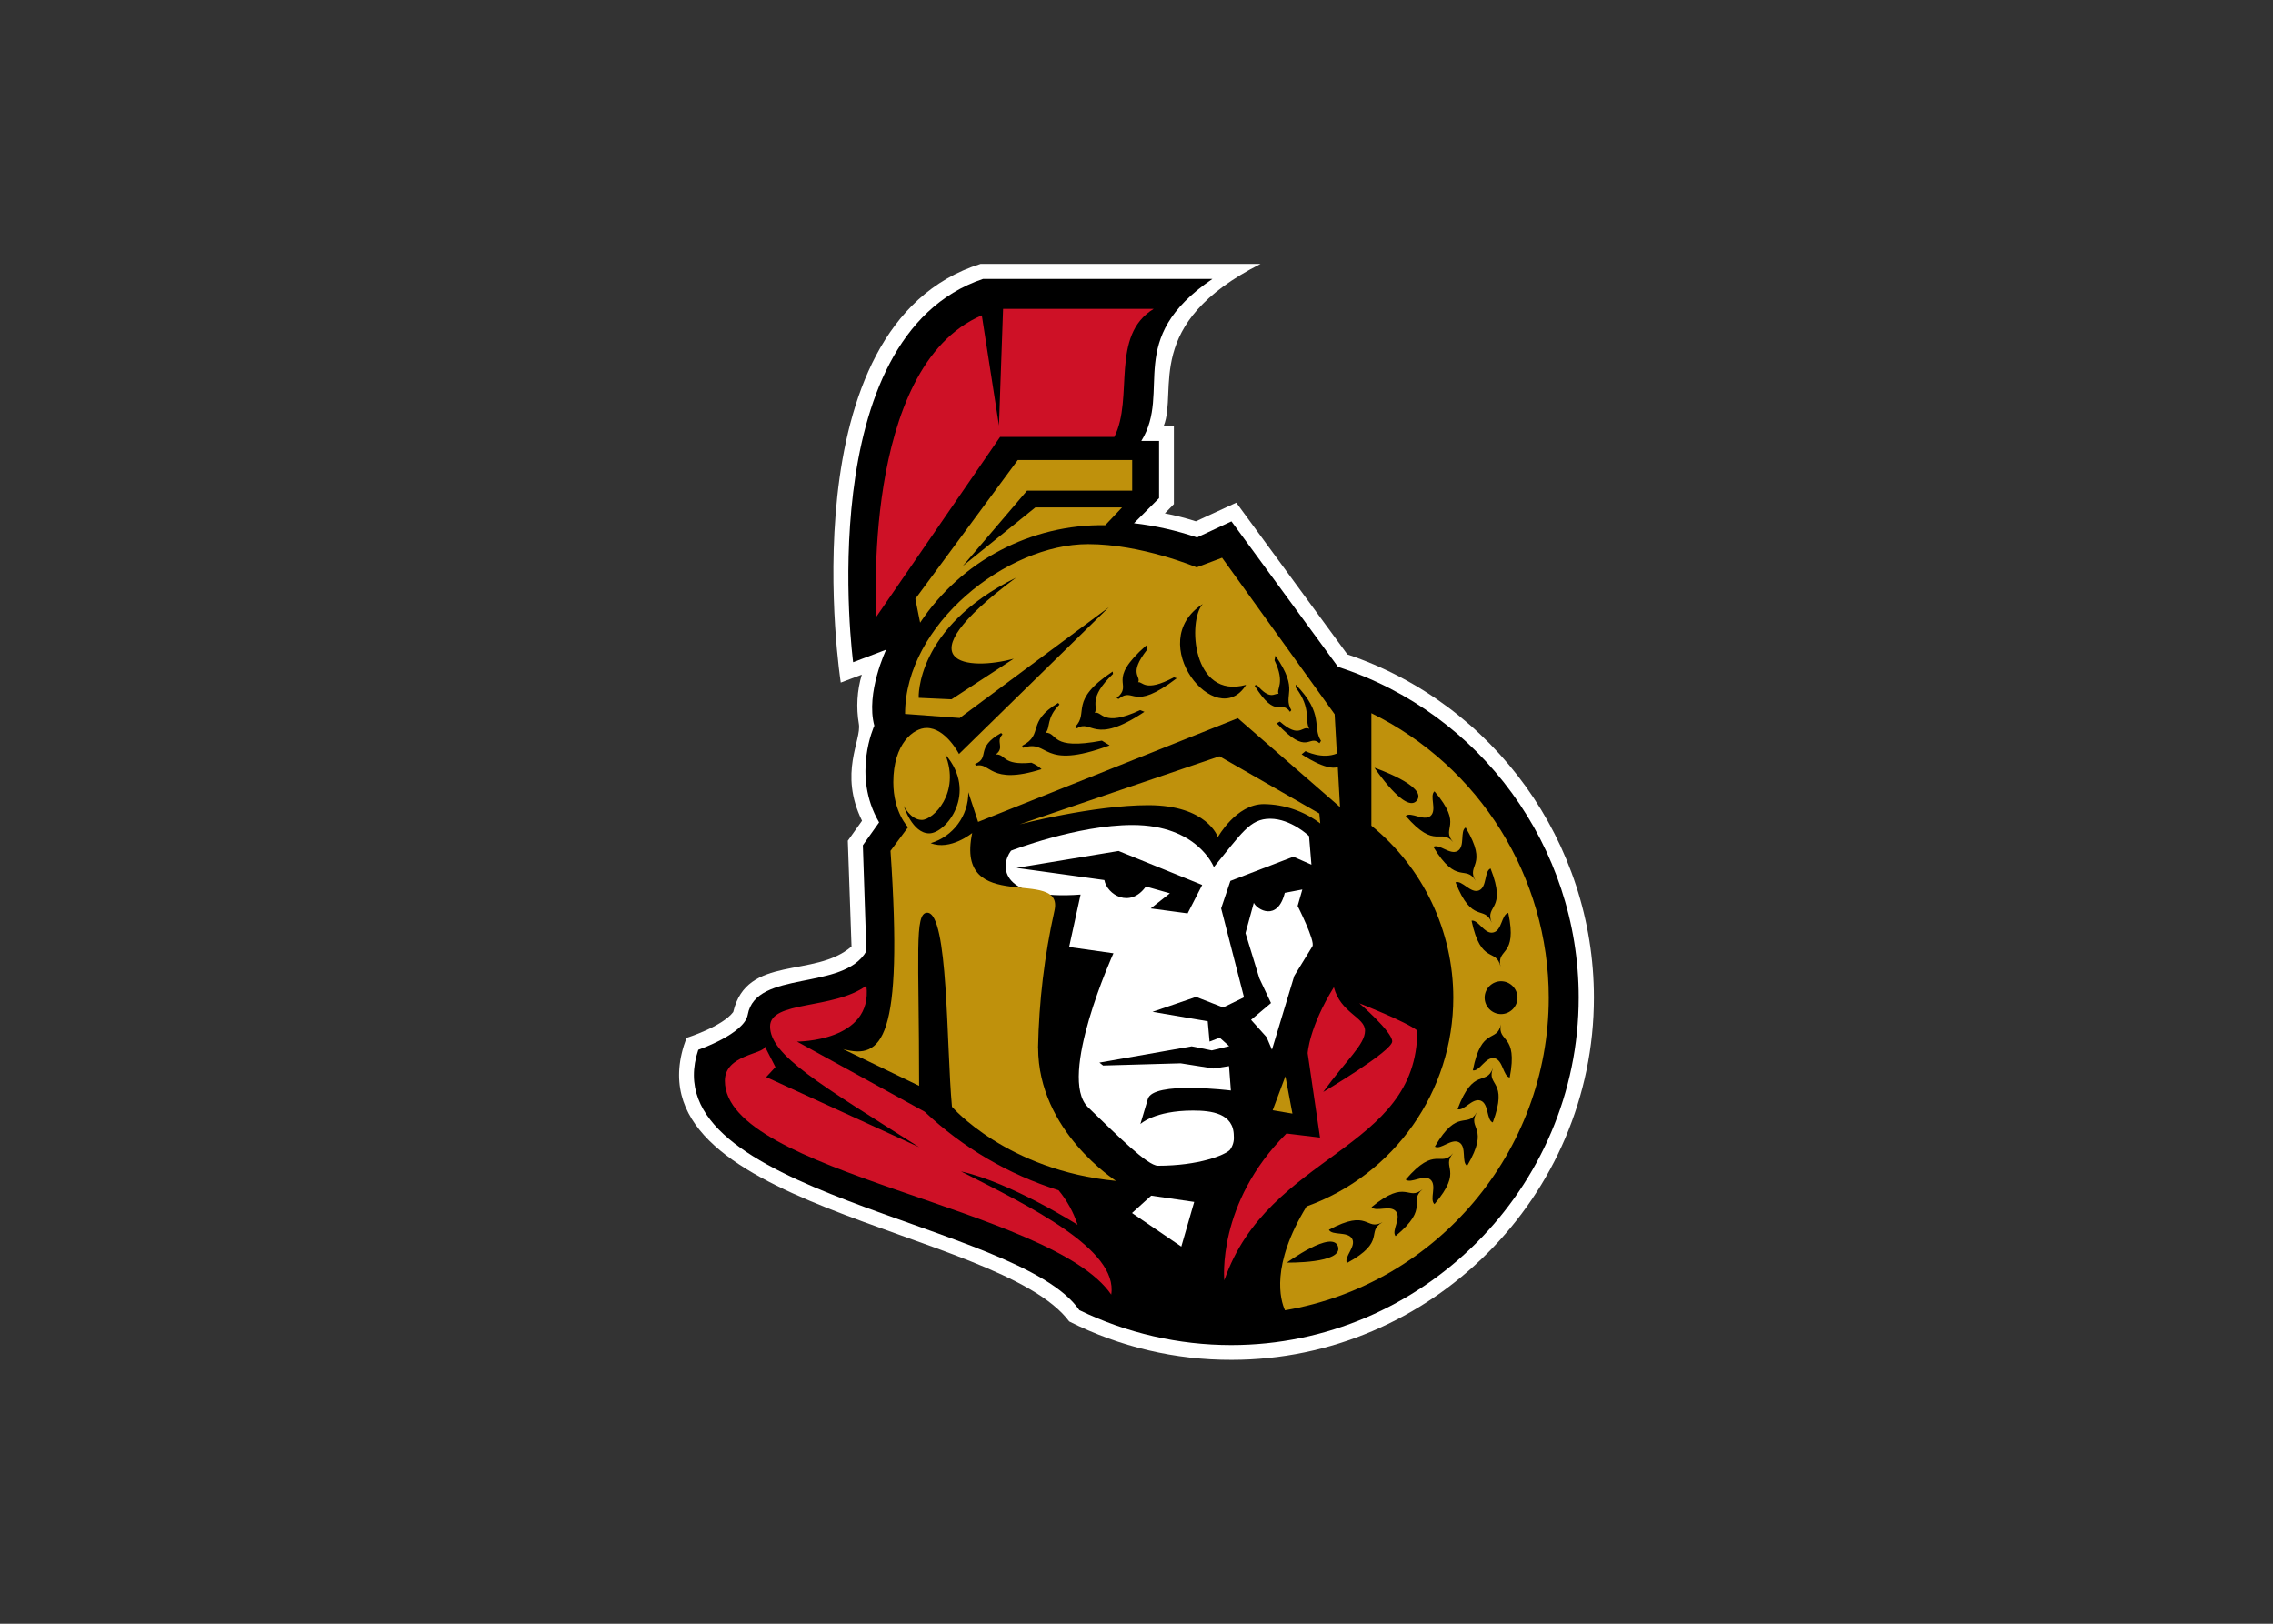 <svg clip-rule="evenodd" fill-rule="evenodd" viewBox="0 0 560 400" xmlns="http://www.w3.org/2000/svg"><rect x="0" y="0" width="560" height="400" fill="#333333" stroke="none"/><path d="m331.949 161.204-27.365-37.369-9.96 4.59c-2.504-.802-5.054-1.455-7.636-1.957l2.222-2.28v-19.273h-2.501c3.502-8.813-5.267-25.143 23.863-39.914h-68.971c-48.227 15.139-34.456 103.148-34.456 103.148l5.179-1.957c-1.167 3.937-1.412 8.09-.721 12.138.691 4.047-5.002 12.049.78 23.863l-3.502 4.914.912 26.055c-9.092 7.915-25.82 1.913-29.145 16.139-2.678 3.59-11.505 6.37-11.505 6.37-15.963 41.783 76.96 46.682 94.291 69.869 12.413 6.273 26.139 9.514 40.047 9.46 48.943-.009 89.214-40.287 89.214-89.23 0-38.212-24.546-72.374-60.76-84.566h.015z" fill="#fff"/><path d="m329.624 164.249-26.232-35.81-8.504 3.958c-5.032-1.71-10.229-2.884-15.507-3.502l6.179-6.179v-14.094h-4.37c7.592-12.314-4.37-25.055 17.508-39.914h-56.51c-42.636 14.359-31.999 94.424-31.999 94.424l8.136-3.09s-5.09 10.681-2.913 18.729c0 0-5.635 12.182 1.177 23.819l-4.002 5.635.868 26.1c-5.679 9.916-27.232 4.502-29.233 15.639-.824 4.723-12.182 8.636-12.182 8.636-11.961 35.545 78.917 42.239 93.879 64.146 11.659 5.666 24.455 8.61 37.418 8.61 46.966 0 85.611-38.645 85.611-85.611 0-37.06-24.066-70.107-59.339-81.48l.015-.015z"/><path d="m334.862 247.124s8.136 7.003 8.136 9.416-17.007 12.461-17.007 12.461c5.679-7.871 10.313-11.682 10.313-15.095 0-3.369-6.047-4.325-7.68-10.725-6.135 9.916-6.459 16.272-6.459 16.272l3.045 20.774-8.268-1c-17.272 17.228-15.316 36.192-15.316 36.192 10.814-31.411 47.55-31.867 47.55-61.556-2.722-2.177-14.315-6.724-14.315-6.724v-.015zm-98.057 41.459c12.27 2.722 28.689 13.138 28.689 13.138-1.017-3.101-2.603-5.985-4.679-8.504-12.32-3.88-23.603-10.5-33-19.361l-31.455-17.272s18.773.088 17.096-13.771c-8.136 5.958-23.731 3.634-23.731 10.049 0 7.091 12.358 14.271 36.737 29.734l-37.693-17.272 2.28-2.457-2.589-5.046c-.28 1.913-9.872 1.957-9.872 8.415 0 22.731 80.462 31.19 95.189 52.685 1.78-11.181-20.229-21.818-36.957-30.322l-.015-.015zm9.313-183.757-4.222-27.144c-29.954 12.77-25.952 74.194-25.952 74.194l30.454-44.24h28.145c4.87-9.637-1.089-24.952 9.681-31.543h-37.09l-1.015 28.733z" fill="#ce1126"/><path d="m301.347 248.183 5.135-2.501-5.635-21.907 2.28-6.768 15.507-5.958 4.458 1.957-.588-7.047s-4.414-4.267-9.592-4.267c-5.002 0-7.003 3.59-13.859 11.917 0 0-3.958-10.372-20.053-10.372-13.594 0-29.91 6.326-29.91 6.326-2.913 3.958-2.501 12.27 17.14 10.814l-2.825 12.917 10.917 1.545s-13.859 30.557-6.267 37.914c7.224 6.959 14.639 14.418 17.228 14.418 10.093 0 16.507-2.634 17.728-3.913.731-.98 1.073-2.197.956-3.413 0-5.635-5.591-6.267-10.049-6.267-9.548 0-12.962 3.325-12.962 3.325l1.824-6.135c1.177-4.546 20.465-2.133 20.465-2.133l-.456-6.003-3.825.588-8.092-1.28-19.097.544-.912-.721 22.731-4.002 4.958 1 4.267-1.045-2.325-2.089-2.501.956-.456-5.002-13.594-2.325 10.725-3.678 6.679 2.604zm-22.451 50.64 12.138 8.268 3.178-11.005-10.593-1.545-4.723 4.281zm41.959-79.697-4.325.824c-1.78 7.135-6.827 4.178-7.636 2.457l-2.045 7.459 3.413 11.137 2.869 6.091-4.914 4.134 3.825 4.267 1.324 3.09 5.502-18.184 4.458-7.268c.78-1.221-3.634-9.96-3.634-9.96l1.162-4.046z" fill="#fff"/><path d="m272.305 129.381 4.134-4.37h-21.362l-17.861 14.418 15.816-18.552h25.908v-7.547h-28.189l-25.232 34.191 1.177 5.87c10.115-15.22 27.321-24.281 45.593-24.01h.015zm52.729 71.016-24.599-14.094-49.227 16.772s18.229-4.723 31.69-4.723c14.595 0 17.14 7.871 17.14 7.871s4.502-8.136 11.314-8.136c5.03.053 9.912 1.724 13.918 4.767l-.235-2.457zm12.829-24.731v27.733c12.763 10.363 20.185 25.954 20.185 42.395 0 22.988-14.514 43.623-36.148 51.396-8.916 14.55-6.459 23.098-5.326 25.599 37.38-6.36 64.995-39.07 64.995-76.987 0-29.754-17.004-57.026-43.721-70.122l.015-.015zm-21.186 89.465-3.134 8.371 4.87.824zm-60.924-7.047c.216-11.367 1.573-22.683 4.046-33.779s-24.643 1.721-20.274-19.097c0 0-5.37 4.414-10.225 2.501 5.527-1.642 9.325-6.784 9.269-12.55l2.413 7.312 63.969-25.555 25.187 21.907-.544-9.872c-2.825 1.045-8.916-3.134-8.916-3.134l.956-.78s4.09 2.089 7.724.588l-.544-9.681-27.733-38.546-6.267 2.369s-13.55-5.723-26.732-5.723c-20.097 0-45.093 19.862-45.093 41.827l13.462 1 36.737-27.277-36.913 36.148s-3.266-6.415-7.959-6.415c-3.266 0-8.224 3.869-8.224 13.359 0 7.459 3.634 11.093 3.634 11.093l-4.325 5.826c3.178 46.682-2.089 51.464-11.682 48.83l18.729 9.048c0-32.691-1.221-42.636 2.001-42.636 5.223 0 4.679 32.499 6.091 47.786 0 0 13.506 15.683 40.415 18.273 0-.044-19.185-12.182-19.185-32.823h-.015z" fill="#bf910c"/><path d="m273.394 183.625-1.913-1.177c-12.917 2.457-10.725-1.957-13.859-1.957 1.221-1.221.088-3.634 3.413-6.915l-.324-.412c-8.003 4.767-3.369 7.68-8.872 10.549l.221.5c6.591-2.222 4.178 5.767 21.318-.588h.015zm-40.503 2.222c3.825 9.504-3.001 16.139-5.767 16.139s-4.458-3.457-4.458-3.457 2.089 6.768 6.267 6.768 12.138-10.004 3.958-19.464v.015zm23.731 3.634c-.731-.675-1.579-1.214-2.501-1.589-7.312.721-6.223-2.133-8.769-2.045 2.28-1.721-.132-3.134 1.633-4.914l-.324-.368c-6.547 3.678-2.589 6.047-6.415 7.636l.177.456c3.678-1.089 3.266 4.914 16.184.824zm25.32-14.139-1.045-.412c-9.313 4.37-9.313.132-11.181.677.956-1.589-1.824-3.546 4.502-9.592l-.088-.588c-10.961 7.268-5.723 10.093-9.18 13.55l.368.456c3.722-2.413 4.002 4.37 16.64-4.09h-.015zm33.367 2.413-.78.412c7.768 8.371 7.812 2.545 10.549 4.914l.368-.588c-2.222-3.413.912-6.503-6.223-13.859v.721c3.958 5.223 2.133 8.003 3.325 10.181-1.868-.912-2.222 2.589-7.224-1.78h-.015zm-8.312-9.048c-13.315 3.678-14.418-15.86-10.681-19.906-14.683 9.416 3.369 31.69 10.681 19.906zm-56.745-26.364c-24.82 12.314-23.907 29.557-23.907 29.557l8.092.368 15.316-10.004c-10.917 3.001-28.409 1.633.5-19.906v-.015zm39.65 24.731-.677-.221c-7.268 3.869-7.724.912-8.813 1.221.78-1.589-2.501-2.001 2.177-8.003l-.177-1.089c-10.225 9.048-2.913 9.313-7.312 13.006l.5.177c3.913-3.178 3.178 3.413 14.315-5.09h-.015zm79.872 85.243c-.912 4.723-4.767.324-6.915 11.358 1.677.324 3.134-3.413 5.326-3.001 2.133.456 2.133 4.458 3.766 4.767 2.133-11.049-3.09-8.415-2.177-13.138v.015zm-51.964-76.96.324-.412c-2.222-3.869 2.177-4.679-3.913-13.418l-.221 1.133c2.722 5.723.368 6.959 1 8.268-1-.28-1.957 1.78-5.37-2.222l-.544.177c5.37 8.68 6.547 3.325 8.724 6.459zm56.054 70.413c0 2.22-1.826 4.046-4.046 4.046s-4.046-1.826-4.046-4.046 1.826-4.046 4.046-4.046 4.046 1.826 4.046 4.046zm-10.049 28.277c-2.457 4.134-4.634-1.324-10.313 8.415 1.457.868 4.046-2.133 6.003-1.045 1.913 1.133.5 4.914 1.957 5.767 5.723-9.725-.088-9.004 2.369-13.138h-.015zm-25.908 23.319c1.089 1.28 4.59-.633 6.003 1.045 1.412 1.721-1.177 4.767-.088 6.091 8.68-7.18 2.957-8.46 6.679-11.549-3.722 3.09-3.869-2.766-12.594 4.414zm15.227-88.745c5.826 9.681 7.959 4.222 10.416 8.371-2.501-4.134 3.325-3.457-2.457-13.138-1.457.868-.088 4.634-1.957 5.767-1.868 1.133-4.546-1.868-6.003-1zm9.416 18.184c2.325 11.049 6.091 6.591 7.135 11.314-1.045-4.723 4.267-2.177 1.913-13.226-1.677.368-1.545 4.414-3.722 4.826-2.133.5-3.678-3.222-5.326-2.913zm-16.228 63.778c1.324 1.089 4.458-1.412 6.091 0 1.677 1.457-.324 4.914 1 6.047 7.312-8.592 1.457-8.872 4.59-12.55-3.134 3.678-4.325-2.089-11.682 6.503zm-18.919 12.374c.824 1.501 4.634.28 5.723 2.222 1.045 1.913-2.089 4.458-1.28 5.958 9.916-5.37 4.546-7.724 8.769-10.049-4.222 2.28-3.266-3.502-13.226 1.868h.015zm21.686-105.781c2.678-3.546-10.46-8.048-10.46-8.048s7.724 11.549 10.46 8.048zm8.916 10.269c-3.134-3.634 2.722-3.913-4.59-12.505-1.324 1.089.677 4.59-.956 6.047-1.721 1.412-4.826-1.089-6.135 0 7.371 8.548 8.548 2.825 11.682 6.459zm9.813 55.686c-1.721 4.546-4.767-.456-8.724 10.093 1.545.588 3.634-2.869 5.723-2.089 2.045.824 1.368 4.767 2.957 5.37 3.958-10.593-1.677-8.813.044-13.359zm-9.225-45.785c4.134 10.505 7.135 5.458 8.916 9.96-1.78-4.502 3.869-2.869-.28-13.359-1.589.633-.824 4.59-2.869 5.414s-4.178-2.634-5.767-2.001v-.015zm-108.151-3.546 21.642 3.001c.677 3.634 6.326 7.047 10.225 1.589l5.914 1.677-4.723 3.722 9.092 1.221 3.59-7.003-20.597-8.371zm66.603 97.234s13.918.28 12.594-3.958c-1.368-4.222-12.594 3.958-12.594 3.958z"/></svg>